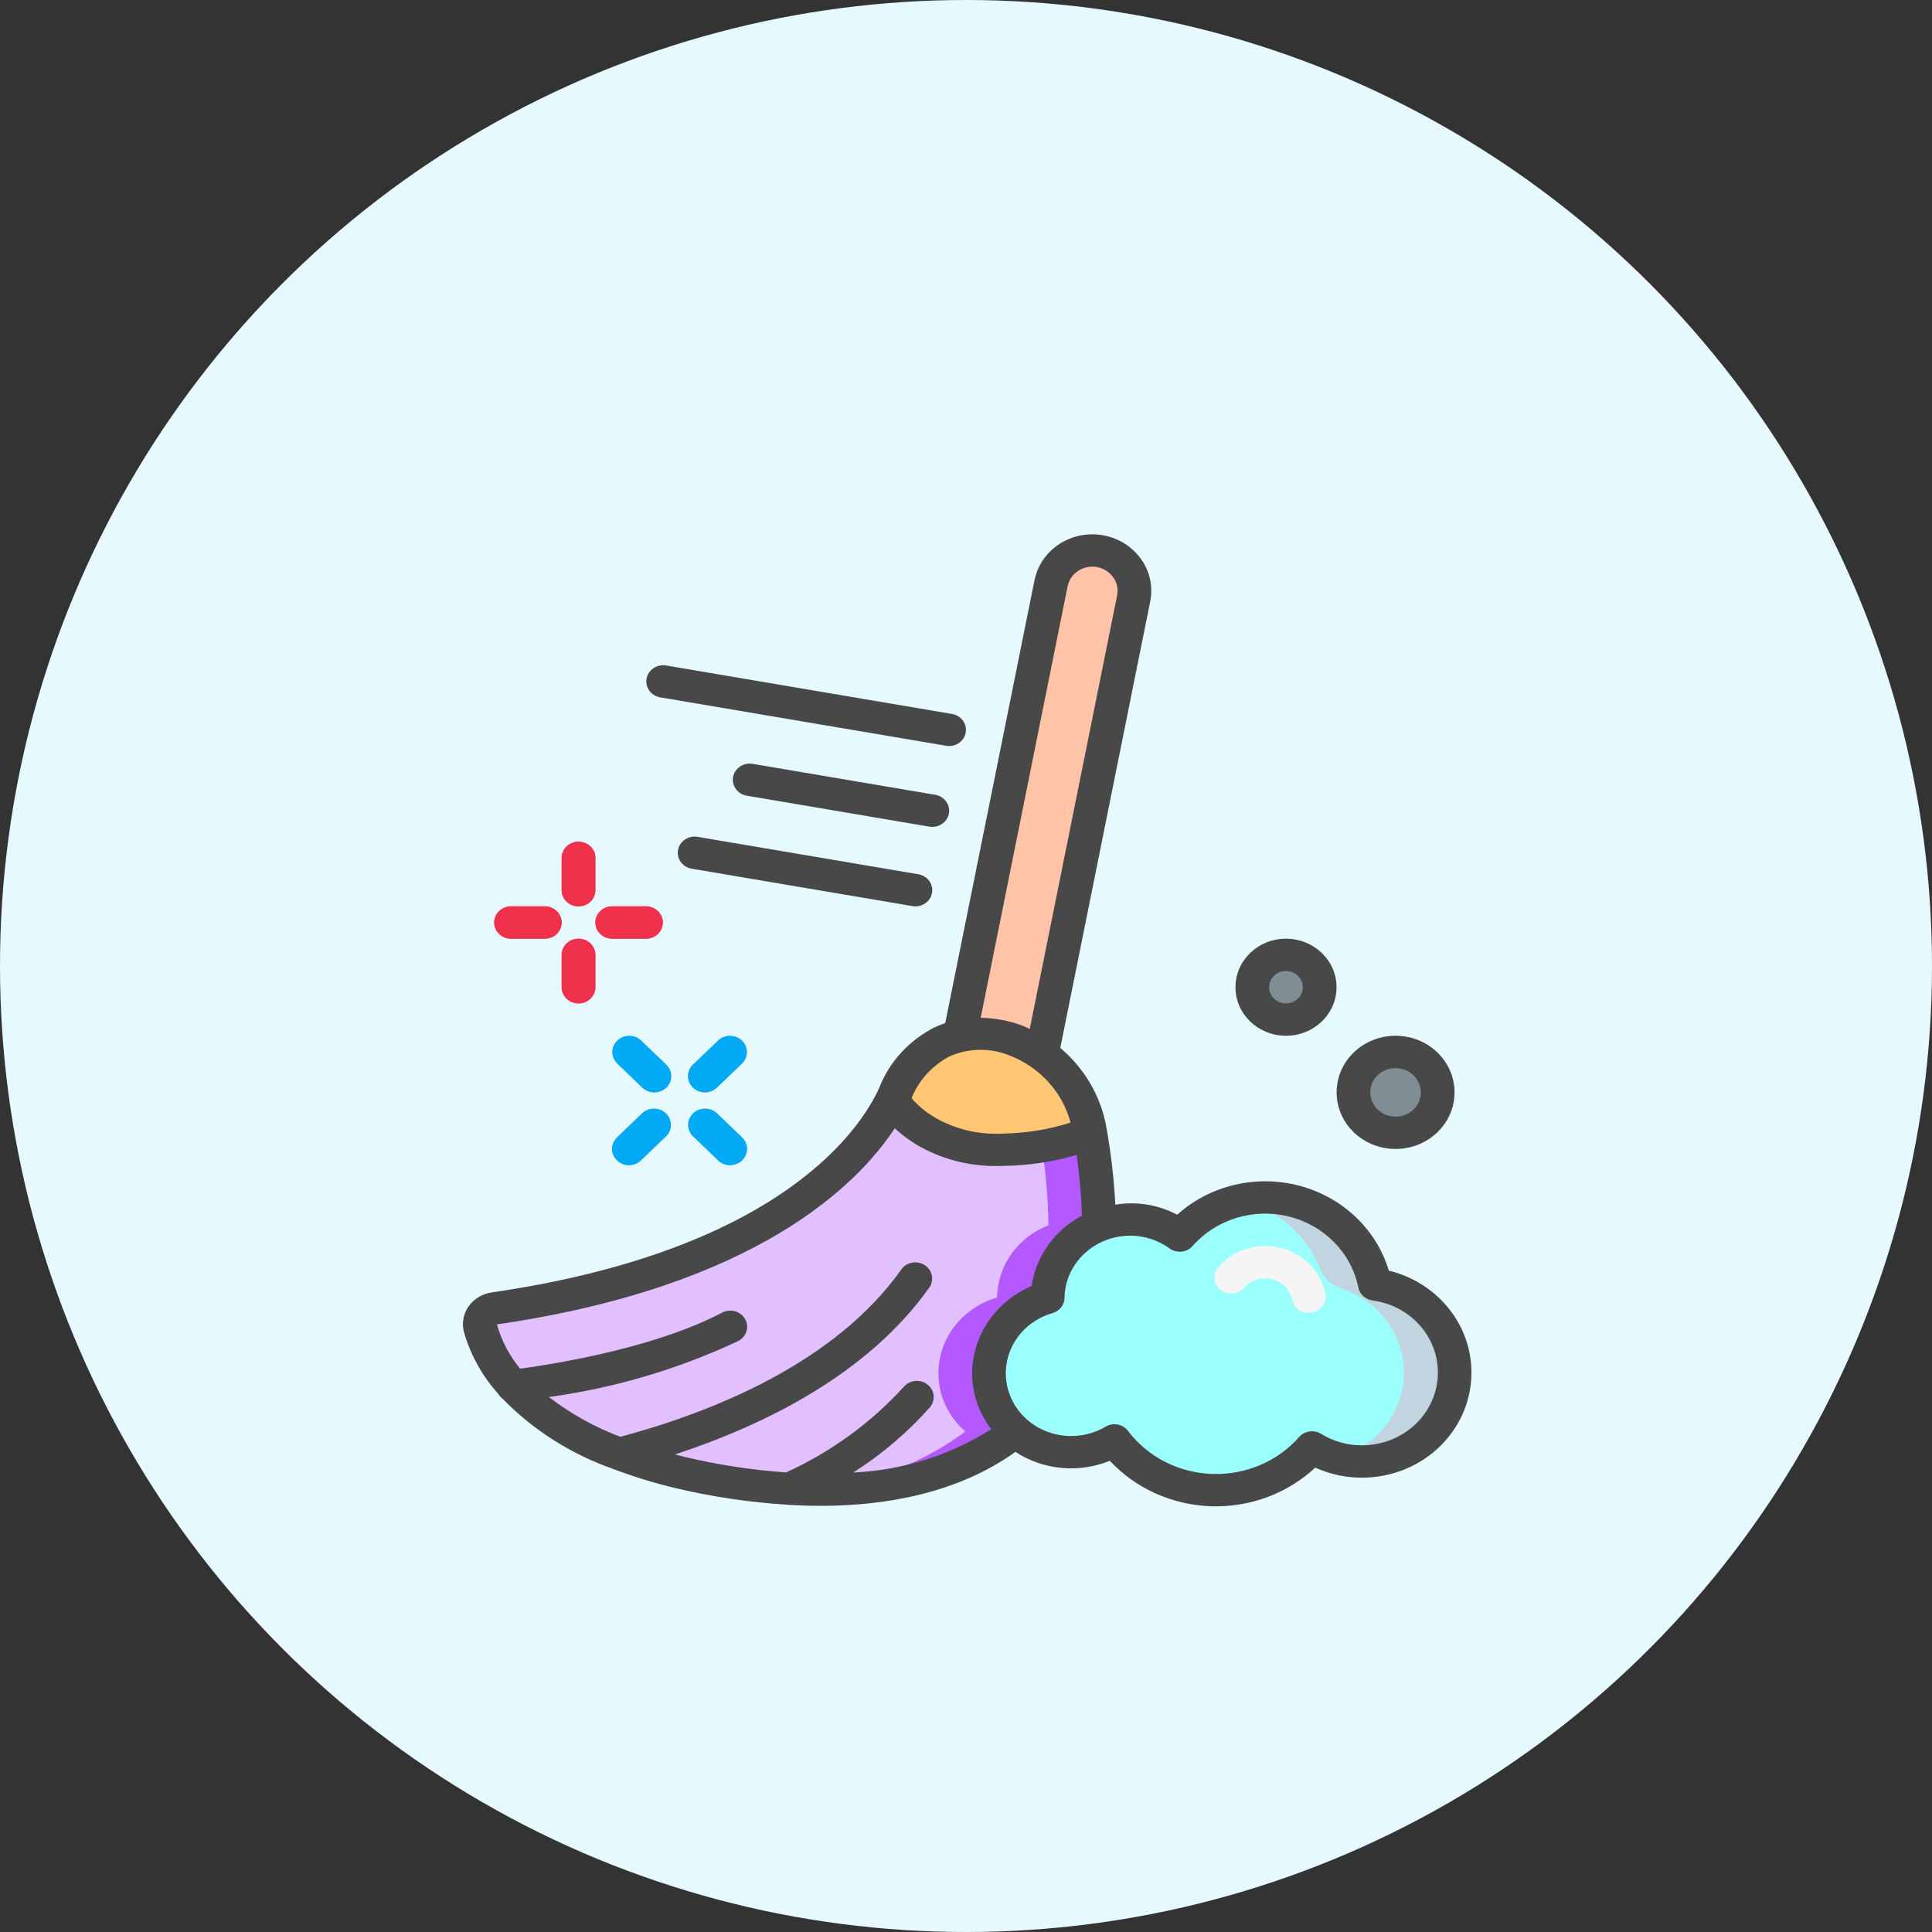 <svg width="47" height="47" viewBox="0 0 47 47" fill="none" xmlns="http://www.w3.org/2000/svg">
<rect x="0" y="0" width="47" height="47" fill="#333333" stroke="none"/>
<circle cx="23.5" cy="23.5" r="23.5" fill="#E6F9FF"/>
<g clip-path="url(#clip0_902_91302)">
<path d="M26.736 29.808C25.988 30.099 25.496 30.792 25.486 31.567C24.639 31.811 24.059 32.559 24.059 33.408C24.058 33.948 24.297 34.463 24.715 34.824C22.617 36.524 19.26 36.473 16.531 35.82C12.801 34.927 11.9 33.125 11.682 32.306C11.656 32.199 11.679 32.086 11.745 31.995C11.81 31.904 11.913 31.845 12.027 31.83C19.084 30.803 21.174 27.813 21.703 26.755C21.904 27.058 22.174 27.314 22.494 27.502C23.066 27.841 23.732 28.005 24.404 27.971C25.131 27.968 25.85 27.825 26.518 27.55C26.653 28.296 26.726 29.051 26.736 29.808Z" fill="#E2BFFF"/>
<path d="M26.519 27.55C26.145 27.715 25.749 27.828 25.341 27.883C25.442 28.521 25.497 29.164 25.505 29.808C24.758 30.099 24.265 30.793 24.255 31.567C23.409 31.811 22.829 32.559 22.829 33.408C22.828 33.948 23.067 34.463 23.485 34.825C22.283 35.717 20.812 36.208 19.293 36.224C21.286 36.324 23.29 35.978 24.714 34.825C24.296 34.463 24.058 33.948 24.058 33.408C24.059 32.559 24.638 31.811 25.485 31.567C25.495 30.793 25.987 30.099 26.735 29.808C26.726 29.051 26.653 28.296 26.519 27.55Z" fill="#B458FF"/>
<path d="M26.519 27.55C25.85 27.825 25.131 27.968 24.404 27.971C23.733 28.005 23.066 27.841 22.494 27.503C22.175 27.314 21.904 27.059 21.703 26.755C21.728 26.704 21.748 26.657 21.769 26.614C21.98 26.072 22.387 25.623 22.916 25.347C23.055 25.281 23.2 25.23 23.351 25.197C23.809 25.107 24.285 25.148 24.72 25.315C24.943 25.396 25.152 25.508 25.343 25.646C25.967 26.095 26.386 26.759 26.511 27.499C26.515 27.515 26.515 27.534 26.519 27.55Z" fill="#FFC673"/>
<path d="M27.577 14.562L25.343 25.645C25.153 25.507 24.944 25.395 24.72 25.314C24.286 25.147 23.81 25.106 23.352 25.196L25.569 14.188C25.619 13.826 25.874 13.52 26.231 13.394C26.588 13.268 26.989 13.343 27.271 13.588C27.554 13.833 27.671 14.208 27.577 14.562Z" fill="#FFC4A8"/>
<path d="M21.704 26.755C21.701 26.755 21.699 26.753 21.699 26.751L21.704 26.755Z" fill="#FFC4A8"/>
<path d="M35.382 33.392C35.383 34.183 34.934 34.911 34.212 35.291C33.489 35.67 32.608 35.641 31.915 35.213C31.308 35.902 30.406 36.284 29.468 36.25C28.529 36.216 27.659 35.77 27.108 35.04C26.793 35.228 26.429 35.328 26.059 35.328C24.956 35.323 24.063 34.466 24.059 33.407C24.059 32.559 24.638 31.811 25.485 31.566C25.495 30.792 25.987 30.099 26.735 29.808C27.389 29.551 28.136 29.647 28.698 30.059C29.373 29.29 30.448 28.962 31.462 29.215C32.475 29.469 33.246 30.26 33.444 31.247C34.555 31.401 35.38 32.314 35.382 33.392Z" fill="#9BFFFD"/>
<path d="M33.446 31.248C33.307 30.548 32.877 29.933 32.254 29.547C31.631 29.16 30.87 29.036 30.148 29.202C31.049 29.399 31.785 30.021 32.102 30.854C32.193 31.087 32.388 31.267 32.633 31.345C33.564 31.652 34.179 32.505 34.152 33.45C34.125 34.394 33.462 35.213 32.515 35.472C33.317 35.697 34.182 35.459 34.739 34.861C35.099 34.515 35.324 34.061 35.376 33.575C35.475 32.431 34.629 31.411 33.446 31.248Z" fill="#C0D5DF"/>
<path d="M33.95 27.557C34.516 27.557 34.975 27.117 34.975 26.573C34.975 26.03 34.516 25.59 33.95 25.59C33.385 25.59 32.926 26.03 32.926 26.573C32.926 27.117 33.385 27.557 33.95 27.557Z" fill="#7F8E94"/>
<path d="M31.285 24.803C31.737 24.803 32.104 24.451 32.104 24.016C32.104 23.582 31.737 23.23 31.285 23.23C30.832 23.23 30.465 23.582 30.465 24.016C30.465 24.451 30.832 24.803 31.285 24.803Z" fill="#7F8E94"/>
<path d="M14.074 22.049C13.848 22.049 13.664 21.873 13.664 21.656V20.869C13.664 20.652 13.848 20.476 14.074 20.476C14.3 20.476 14.484 20.652 14.484 20.869V21.656C14.484 21.873 14.3 22.049 14.074 22.049Z" fill="#EF314C"/>
<path d="M14.074 24.41C13.848 24.41 13.664 24.234 13.664 24.016V23.229C13.664 23.012 13.848 22.836 14.074 22.836C14.3 22.836 14.484 23.012 14.484 23.229V24.016C14.484 24.234 14.3 24.41 14.074 24.41Z" fill="#EF314C"/>
<path d="M13.253 22.836H12.433C12.207 22.836 12.023 22.66 12.023 22.442C12.023 22.225 12.207 22.049 12.433 22.049H13.253C13.479 22.049 13.663 22.225 13.663 22.442C13.663 22.66 13.479 22.836 13.253 22.836Z" fill="#EF314C"/>
<path d="M15.714 22.836H14.894C14.668 22.836 14.484 22.66 14.484 22.442C14.484 22.225 14.668 22.049 14.894 22.049H15.714C15.94 22.049 16.124 22.225 16.124 22.442C16.124 22.66 15.94 22.836 15.714 22.836Z" fill="#EF314C"/>
<path d="M15.3 28.344C15.135 28.344 14.985 28.248 14.922 28.101C14.858 27.954 14.893 27.785 15.011 27.672L15.625 27.082C15.786 26.933 16.042 26.935 16.2 27.087C16.358 27.239 16.36 27.484 16.205 27.639L15.59 28.229C15.513 28.302 15.409 28.344 15.3 28.344Z" fill="#02A9F4"/>
<path d="M17.148 26.573C16.982 26.573 16.833 26.477 16.77 26.331C16.706 26.183 16.741 26.014 16.858 25.902L17.473 25.312C17.634 25.163 17.89 25.165 18.048 25.316C18.206 25.468 18.208 25.714 18.053 25.868L17.438 26.458C17.361 26.532 17.257 26.573 17.148 26.573Z" fill="#02A9F4"/>
<path d="M17.762 28.344C17.653 28.344 17.549 28.302 17.472 28.229L16.857 27.639C16.702 27.484 16.704 27.239 16.862 27.087C17.02 26.935 17.276 26.933 17.437 27.082L18.052 27.672C18.169 27.785 18.204 27.954 18.14 28.101C18.077 28.248 17.927 28.344 17.762 28.344Z" fill="#02A9F4"/>
<path d="M15.918 26.573C15.809 26.573 15.705 26.532 15.628 26.458L15.014 25.868C14.858 25.714 14.86 25.468 15.018 25.316C15.177 25.165 15.432 25.163 15.593 25.312L16.208 25.902C16.325 26.014 16.36 26.183 16.297 26.331C16.233 26.477 16.084 26.573 15.918 26.573Z" fill="#02A9F4"/>
<path d="M31.837 31.938C31.641 31.938 31.472 31.805 31.435 31.619C31.386 31.376 31.196 31.182 30.947 31.119C30.697 31.057 30.433 31.138 30.267 31.327C30.121 31.493 29.862 31.514 29.689 31.374C29.516 31.234 29.494 30.986 29.64 30.82C30.009 30.398 30.599 30.219 31.154 30.358C31.709 30.497 32.132 30.93 32.24 31.471C32.261 31.573 32.238 31.679 32.177 31.766C32.116 31.852 32.022 31.912 31.915 31.931C31.89 31.936 31.864 31.938 31.837 31.938Z" fill="#F5F5F5"/>
<path d="M14.074 22.049C13.848 22.049 13.664 21.873 13.664 21.656V20.869C13.664 20.652 13.848 20.476 14.074 20.476C14.3 20.476 14.484 20.652 14.484 20.869V21.656C14.484 21.873 14.3 22.049 14.074 22.049Z" fill="#EF314C"/>
<path d="M14.074 24.41C13.848 24.41 13.664 24.234 13.664 24.016V23.229C13.664 23.012 13.848 22.836 14.074 22.836C14.3 22.836 14.484 23.012 14.484 23.229V24.016C14.484 24.234 14.3 24.41 14.074 24.41Z" fill="#EF314C"/>
<path d="M13.253 22.836H12.433C12.207 22.836 12.023 22.66 12.023 22.442C12.023 22.225 12.207 22.049 12.433 22.049H13.253C13.479 22.049 13.663 22.225 13.663 22.442C13.663 22.66 13.479 22.836 13.253 22.836Z" fill="#EF314C"/>
<path d="M15.714 22.836H14.894C14.668 22.836 14.484 22.66 14.484 22.442C14.484 22.225 14.668 22.049 14.894 22.049H15.714C15.94 22.049 16.124 22.225 16.124 22.442C16.124 22.66 15.94 22.836 15.714 22.836Z" fill="#EF314C"/>
<path d="M15.3 28.344C15.135 28.344 14.985 28.248 14.922 28.101C14.858 27.954 14.893 27.785 15.011 27.672L15.625 27.082C15.786 26.933 16.042 26.935 16.2 27.087C16.358 27.239 16.36 27.484 16.205 27.639L15.59 28.229C15.513 28.302 15.409 28.344 15.3 28.344Z" fill="#02A9F4"/>
<path d="M17.148 26.573C16.982 26.573 16.833 26.477 16.77 26.331C16.706 26.183 16.741 26.014 16.858 25.902L17.473 25.312C17.634 25.163 17.89 25.165 18.048 25.316C18.206 25.468 18.208 25.714 18.053 25.868L17.438 26.458C17.361 26.532 17.257 26.573 17.148 26.573Z" fill="#02A9F4"/>
<path d="M17.762 28.344C17.653 28.344 17.549 28.302 17.472 28.229L16.857 27.639C16.702 27.484 16.704 27.239 16.862 27.087C17.02 26.935 17.276 26.933 17.437 27.082L18.052 27.672C18.169 27.785 18.204 27.954 18.14 28.101C18.077 28.248 17.927 28.344 17.762 28.344Z" fill="#02A9F4"/>
<path d="M15.918 26.573C15.809 26.573 15.705 26.532 15.628 26.458L15.014 25.868C14.858 25.714 14.86 25.468 15.018 25.316C15.177 25.165 15.432 25.163 15.593 25.312L16.208 25.902C16.325 26.014 16.36 26.183 16.297 26.331C16.233 26.477 16.084 26.573 15.918 26.573Z" fill="#02A9F4"/>
<path d="M33.786 30.911C33.485 29.905 32.66 29.123 31.609 28.845C30.558 28.568 29.433 28.835 28.638 29.551C28.18 29.307 27.649 29.22 27.133 29.306C27.1 28.678 27.027 28.052 26.917 27.433C26.786 26.681 26.39 25.997 25.794 25.493L27.98 14.639C28.054 14.283 27.978 13.914 27.767 13.613C27.445 13.148 26.862 12.915 26.292 13.025C25.721 13.135 25.277 13.565 25.167 14.113L22.995 24.889C22.906 24.919 22.819 24.954 22.734 24.993C22.115 25.308 21.637 25.829 21.391 26.459C20.987 27.363 19.113 30.401 11.969 31.44C11.738 31.471 11.532 31.594 11.4 31.779C11.272 31.962 11.23 32.189 11.286 32.403C11.445 32.957 11.729 33.471 12.119 33.907C12.145 33.951 12.18 33.99 12.221 34.022C12.966 34.787 13.887 35.373 14.911 35.733C14.922 35.737 14.932 35.742 14.944 35.746C15.429 35.929 15.926 36.081 16.432 36.201C17.327 36.414 18.239 36.549 19.159 36.606C19.176 36.61 19.192 36.612 19.209 36.613C19.213 36.613 19.218 36.611 19.222 36.611C19.464 36.624 19.709 36.633 19.96 36.633C21.547 36.633 23.298 36.326 24.703 35.32C25.38 35.763 26.245 35.845 26.998 35.536C27.628 36.212 28.517 36.611 29.46 36.643C30.403 36.674 31.319 36.335 31.996 35.703C32.912 36.118 33.994 35.998 34.788 35.394C35.582 34.789 35.95 33.805 35.737 32.854C35.524 31.903 34.768 31.15 33.786 30.911ZM25.972 14.262C26.036 13.945 26.355 13.737 26.686 13.795C26.849 13.826 26.993 13.917 27.085 14.05C27.175 14.178 27.207 14.336 27.176 14.487L25.051 25.032C24.989 25.003 24.928 24.972 24.865 24.948C24.543 24.829 24.203 24.766 23.858 24.759L25.972 14.262ZM23.097 25.7C23.564 25.492 24.101 25.486 24.573 25.682C25.304 25.97 25.849 26.574 26.044 27.309C25.511 27.479 24.954 27.569 24.393 27.577C23.805 27.61 23.221 27.469 22.72 27.172C22.515 27.048 22.331 26.894 22.176 26.715C22.349 26.283 22.675 25.923 23.097 25.7ZM16.421 35.382C18.611 34.663 21.119 33.424 22.609 31.32C22.732 31.14 22.682 30.899 22.497 30.778C22.312 30.657 22.06 30.701 21.931 30.877C20.321 33.153 17.351 34.347 15.092 34.954C14.465 34.716 13.88 34.39 13.353 33.986C14.953 33.766 16.507 33.306 17.958 32.624C18.088 32.558 18.172 32.429 18.176 32.288C18.18 32.146 18.105 32.013 17.979 31.94C17.852 31.866 17.695 31.864 17.566 31.933C16.068 32.718 13.932 33.117 12.654 33.297C12.391 32.979 12.199 32.612 12.089 32.219C18.387 31.302 20.859 28.829 21.767 27.448C21.922 27.591 22.091 27.72 22.272 27.832C22.874 28.193 23.571 28.378 24.28 28.366C24.327 28.366 24.373 28.366 24.419 28.363C25.02 28.354 25.616 28.264 26.191 28.097C26.262 28.586 26.305 29.079 26.32 29.573C25.654 29.927 25.201 30.562 25.097 31.286C24.221 31.658 23.654 32.489 23.649 33.408C23.649 33.897 23.812 34.373 24.114 34.767C23.114 35.404 21.954 35.768 20.756 35.822C21.452 35.381 22.079 34.848 22.619 34.239C22.764 34.072 22.74 33.824 22.566 33.684C22.392 33.545 22.134 33.567 21.989 33.734C21.193 34.611 20.217 35.321 19.123 35.82C18.282 35.76 17.449 35.632 16.631 35.437C16.558 35.42 16.491 35.4 16.421 35.382ZM33.13 35.161C32.778 35.161 32.434 35.064 32.138 34.881C31.965 34.775 31.738 34.808 31.605 34.958C31.08 35.554 30.299 35.886 29.486 35.857C28.673 35.828 27.919 35.442 27.442 34.81C27.316 34.643 27.077 34.598 26.895 34.707C26.369 35.019 25.701 35.01 25.184 34.684C24.667 34.357 24.395 33.773 24.485 33.185C24.575 32.598 25.012 32.114 25.605 31.944C25.777 31.895 25.895 31.744 25.897 31.572C25.911 30.736 26.618 30.065 27.488 30.061C27.836 30.059 28.175 30.169 28.452 30.371C28.626 30.498 28.873 30.472 29.013 30.311C29.587 29.659 30.5 29.38 31.361 29.596C32.221 29.812 32.876 30.483 33.044 31.321C33.078 31.486 33.217 31.613 33.39 31.636C34.351 31.765 35.044 32.586 34.975 33.515C34.907 34.444 34.1 35.163 33.13 35.16V35.161Z" fill="#484848"/>
<path d="M33.95 27.951C34.742 27.951 35.385 27.335 35.385 26.574C35.385 25.814 34.742 25.197 33.95 25.197C33.158 25.197 32.516 25.814 32.516 26.574C32.516 26.939 32.667 27.29 32.936 27.548C33.205 27.806 33.57 27.951 33.95 27.951ZM33.95 25.984C34.29 25.984 34.565 26.248 34.565 26.574C34.565 26.9 34.29 27.165 33.95 27.165C33.611 27.165 33.335 26.9 33.335 26.574C33.335 26.248 33.611 25.984 33.95 25.984Z" fill="#484848"/>
<path d="M31.284 25.197C31.963 25.197 32.514 24.668 32.514 24.016C32.514 23.364 31.963 22.836 31.284 22.836C30.605 22.836 30.055 23.364 30.055 24.016C30.055 24.668 30.605 25.197 31.284 25.197ZM31.284 23.623C31.511 23.623 31.694 23.799 31.694 24.016C31.694 24.234 31.511 24.41 31.284 24.41C31.058 24.41 30.874 24.234 30.874 24.016C30.874 23.799 31.058 23.623 31.284 23.623Z" fill="#484848"/>
<path d="M16.052 16.963L23.02 18.143C23.043 18.147 23.067 18.149 23.091 18.149C23.303 18.148 23.479 17.992 23.497 17.79C23.516 17.587 23.371 17.405 23.162 17.369L16.195 16.188C15.975 16.156 15.768 16.298 15.729 16.509C15.69 16.719 15.834 16.921 16.052 16.963Z" fill="#484848"/>
<path d="M23.084 19.791C23.123 19.577 22.974 19.373 22.752 19.335L18.309 18.582C18.087 18.544 17.874 18.687 17.834 18.901C17.795 19.115 17.944 19.32 18.167 19.357L22.609 20.11C22.633 20.114 22.657 20.116 22.681 20.116C22.879 20.116 23.049 19.979 23.084 19.791Z" fill="#484848"/>
<path d="M22.341 21.268L16.969 20.358C16.746 20.32 16.534 20.463 16.495 20.677C16.455 20.891 16.604 21.095 16.827 21.133L22.198 22.043C22.222 22.047 22.245 22.049 22.269 22.049C22.482 22.049 22.659 21.893 22.678 21.69C22.696 21.487 22.55 21.304 22.341 21.268Z" fill="#484848"/>
</g>
<defs>
<clipPath id="clip0_902_91302">
<rect width="25" height="24" fill="white" transform="translate(11 13)"/>
</clipPath>
</defs>
</svg>
